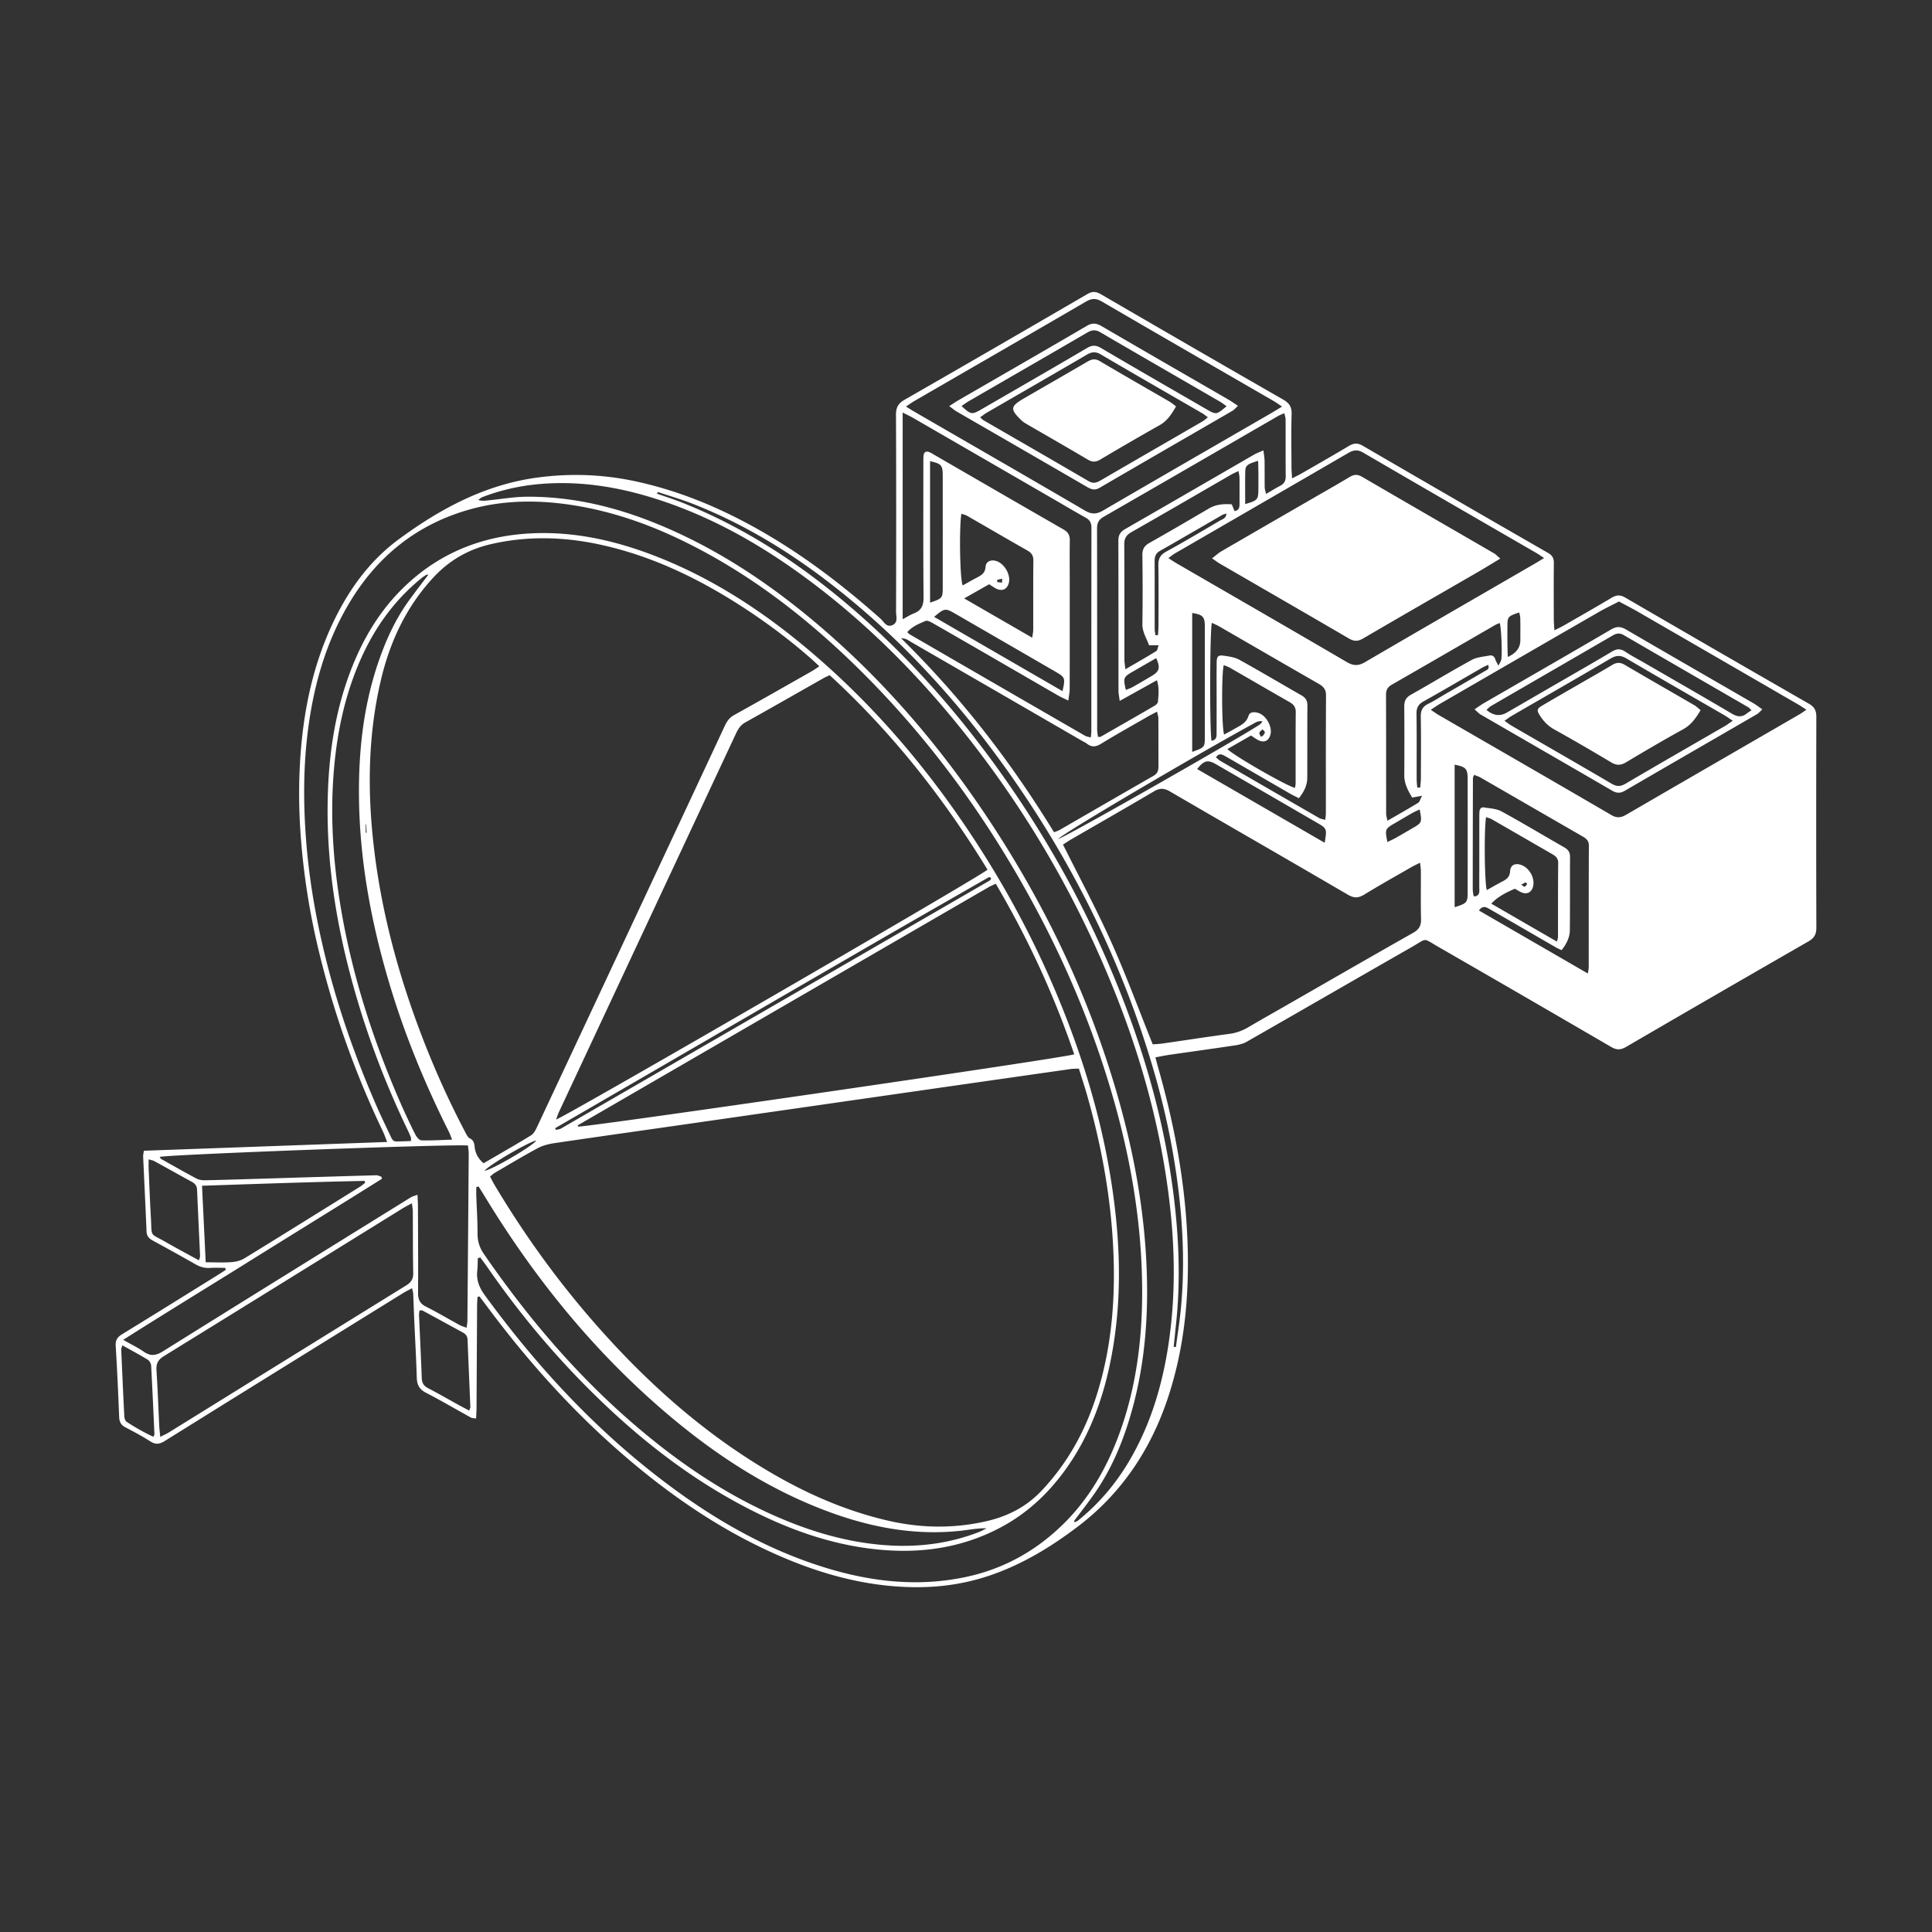 <svg xmlns="http://www.w3.org/2000/svg" width="550" height="550" fill="none" viewBox="0 0 550 550">
    <rect x="0" y="0" width="550" height="550" fill="#333333" stroke="none"/>
    <path fill="#fff" d="M368.91 135.629c.653-.331 1.194-.605 1.72-.909l2.434-1.398c3.632-2.085 7.264-4.17 10.857-6.323 1.406-.845 2.516-.986 4.039-.098a10989 10989 0 0 0 52.771 30.524c1.247.716 1.633 1.566 1.618 2.927-.052 4.667-.037 9.336-.022 14.006l.006 1.91c0 .591.039 1.184.086 1.889v.008l.001.001v.004c.025.383.053.798.077 1.264.38-.191.719-.356 1.029-.508l.003-.001a27 27 0 0 0 1.562-.802l1.655-.951 1.184-.68c3.649-2.094 7.298-4.188 10.909-6.345 1.351-.806 2.434-.841 3.824-.035a10886 10886 0 0 0 52.33 30.246c1.598.916 2.082 1.996 2.079 3.749-.047 20.001-.055 40.006.007 60.007.008 1.906-.66 2.967-2.281 3.902a10592 10592 0 0 0-51.869 30.007c-1.539.897-2.699.936-4.27.02a10396 10396 0 0 0-49.15-28.466 80 80 0 0 1-1.599-.949c-1.137-.688-1.688-1.022-2.233-1.013-.513.009-1.021.322-2.006.928-.467.287-1.04.64-1.772 1.058a10900 10900 0 0 0-23.5 13.487c-7.83 4.502-15.66 9.005-23.501 13.488-.945.54-2.094.837-3.18 1.001-3.927.592-7.859 1.149-11.792 1.707q-3.509.495-7.015 1.001c-.836.122-1.666.282-2.563.454-.458.088-.932.179-1.433.27.115.427.219.82.317 1.19.171.644.324 1.221.488 1.792 5.047 17.724 8.278 35.741 8.446 54.22.125 13.559-1.411 26.911-5.72 39.833-4.883 14.656-13.189 27.069-25.459 36.422-8.075 6.151-16.803 11.423-26.64 14.506-6.27 1.965-12.697 2.869-19.24 2.869-12.599.004-24.601-2.923-36.203-7.647-18.479-7.521-34.637-18.674-49.517-31.823-13.924-12.307-26.155-26.153-37.204-41.078-.369-.499-.746-.99-1.123-1.481l-.564-.738-.31.07-.245.055q-.02.375-.046.749c-.036.559-.072 1.117-.075 1.677q-.043 7.303-.082 14.605v.006q-.039 7.305-.082 14.61a40 40 0 0 1-.069 1.895q-.028.514-.052 1.087a10 10 0 0 0-.649-.088c-.344-.038-.606-.067-.82-.186a476 476 0 0 1-4.296-2.406c-2.806-1.585-5.612-3.169-8.475-4.642-1.887-.97-2.582-2.25-2.645-4.281-.119-3.835-.304-7.67-.488-11.505v-.001q-.132-2.717-.254-5.435-.073-1.673-.133-3.349v-.002c-.046-1.229-.091-2.457-.148-3.685-.013-.264-.081-.526-.173-.878-.048-.186-.103-.398-.159-.648-.339.185-.658.354-.962.515l-.002.001c-.595.315-1.134.599-1.65.92l-9.955 6.167-.392.243-.012.008-.005.003-.004.002-.002.002c-19.137 11.854-38.272 23.707-57.372 35.62-1.547.967-2.652 1.1-4.191.106-2.236-1.448-4.61-2.696-6.974-3.938l-.058-.03c-1.22-.638-1.731-1.503-1.79-2.885-.273-6.777-.57-13.555-.988-20.321-.102-1.64.492-2.485 1.824-3.303 7.137-4.372 14.242-8.789 21.348-13.206l5.897-3.665c.553-.344 1.1-.699 1.647-1.054v-.001h.001l.001-.001.002-.001.627-.406-.195-.568q-.663-.001-1.325-.015h-.001c-.993-.016-1.985-.033-2.972.035-1.543.109-2.863-.294-4.196-1.061-3.992-2.289-8.028-4.504-12.067-6.707-1.067-.583-1.754-1.252-1.809-2.591-.183-4.507-.395-9.011-.608-13.516q-.186-3.927-.365-7.854c-.012-.268.034-.539.097-.904v-.001c.036-.206.076-.441.114-.723l33.397-1.205 35.853-1.292c-.176-.441-.325-.834-.462-1.195v-.001c-.25-.658-.458-1.207-.71-1.735a261 261 0 0 1-18.42-52.024 202 202 0 0 1-4.97-31.659c-.613-7.995-.663-15.982-.066-23.973.926-12.405 3.43-24.45 8.575-35.83 4.473-9.893 10.58-18.683 19.358-25.151 11.853-8.731 24.631-15.599 39.551-17.587 9.224-1.229 18.369-.912 27.444.998 13.556 2.857 26.097 8.296 38 15.309 11.576 6.817 22.143 14.972 32.164 23.887.226.201.439.454.657.712.689.818 1.421 1.687 2.73 1.104 1.322-.586 1.204-1.744 1.092-2.84a9 9 0 0 1-.061-.882c.04-18.698.063-37.396-.023-56.094-.008-2.097.598-3.267 2.438-4.324 17.404-9.975 34.757-20.036 52.095-30.125 1.399-.814 2.45-.704 3.801.082 17.272 10.034 34.555 20.045 51.885 29.98 1.727.991 2.469 2.059 2.41 4.094-.11 3.828-.084 7.661-.059 11.493v.001q.013 1.82.02 3.639c0 .62.041 1.238.09 1.988.024.366.05.764.074 1.209l-.004.016c.401-.208.76-.39 1.091-.558zm-62.662 168.612c-.529.012-.98.022-1.424.087-12.712 1.812-25.42 3.631-38.133 5.455l-36.184 5.199-.041.006-.324.047q-18.315 2.633-36.63 5.263-5.59.802-11.177 1.596c-8.214 1.17-16.427 2.34-24.632 3.554-1.602.239-3.262.681-4.676 1.44-3.198 1.72-6.332 3.562-9.466 5.404l-.002.001-.001.001h-.001l-.001.001-.002.001q-1.36.8-2.724 1.597c-.283.165-.535.385-.828.641-.151.133-.313.274-.496.423q.25.462.482.904v.001c.301.569.588 1.115.905 1.643 7.868 13.157 16.732 25.597 26.717 37.228 14.99 17.449 31.812 32.77 51.744 44.443 10.392 6.089 21.319 10.872 33.094 13.642 9.368 2.203 18.716 2.403 28.12.294 6.165-1.382 11.536-4.07 15.943-8.735 7.305-7.729 12.329-16.765 15.564-26.826 4.587-14.272 5.61-28.97 4.751-43.829-.821-14.202-3.43-28.113-7.306-41.791-.503-1.773-1.06-3.53-1.622-5.303q-.382-1.202-.761-2.418v.004c-.323.015-.616.021-.888.027m-73.003-114.566-.823-.769c-.492-.462-.904-.849-1.329-1.223-6.009-5.295-12.384-10.108-19.08-14.483-12.517-8.175-25.78-14.703-40.473-18.005-10.568-2.376-21.128-2.732-31.746-.294-6.548 1.503-11.978 4.665-16.568 9.658-7.763 8.445-12.334 18.412-14.885 29.436-3.711 16.045-3.762 32.246-1.75 48.498 1.758 14.202 5.079 28.055 9.611 41.611 4.391 13.133 9.755 25.859 16.201 38.12l.059.115.07.136c.321.626.682 1.33 1.218 1.592 1.153.562 1.258 1.437 1.382 2.473l.009.074c.215 1.761.992 3.256 2.528 4.54q1.813-1.057 3.622-2.104l.004-.002h.001l.001-.001h.001v-.001c3.315-1.919 6.613-3.829 9.857-5.825.8-.493 1.343-1.569 1.773-2.488a81235 81235 0 0 0 36.281-77.461 23478 23478 0 0 0 17.116-36.621c.601-1.291 1.316-2.34 2.637-3.072 6.034-3.353 12.038-6.762 18.043-10.172l4.189-2.378c.388-.221.756-.476 1.22-.796.243-.168.512-.354.824-.562zM158.3 318.713c2.66-.79 121.306-69.501 122.822-71.136-12.486-20.436-27.203-39.091-44.919-55.358q-.34.157-.626.281c-.36.16-.666.295-.956.458q-3.519 1.993-7.034 3.99l-.005.002-.002.002-.002.001-.003.001-.002.002c-5.128 2.911-10.257 5.824-15.404 8.701-1.317.736-2.02 1.816-2.621 3.099q-14.791 31.63-29.588 63.255l-.02.043-.021.043-.02.043-.02.043-.02.043q-10.353 22.128-20.704 44.257c-.211.452-.381.925-.568 1.445-.09.25-.183.511-.287.785m-21.75 39.314-.172.05q-.175.053-.35.102a61 61 0 0 0-.034 1.133c-.02.818-.039 1.637-.13 2.448-.293 2.661.59 4.825 2.168 6.985 14.423 19.774 30.843 37.615 50.33 52.509 14.251 10.895 29.581 19.829 46.817 25.097 13.048 3.987 26.315 5.455 39.84 2.567 11.021-2.352 20.417-7.698 28.296-15.669 7.661-7.753 12.689-17.156 16.143-27.405 4.121-12.233 5.672-24.905 5.692-37.756.027-19.007-3.083-37.576-8.333-55.8-5.341-18.53-12.646-36.269-21.717-53.277-14.053-26.352-31.445-50.192-53.01-70.905-14.251-13.689-29.874-25.464-47.689-34.14-9.88-4.814-20.189-8.39-31.089-10.12-9.806-1.554-19.588-1.55-29.187 1.072-15.314 4.18-26.858 13.458-34.894 27.088-6.368 10.793-9.774 22.612-11.442 34.966-1.462 10.816-1.485 21.664-.626 32.535.805 10.171 2.473 20.193 4.79 30.11 3.649 15.625 8.895 30.723 15.318 45.414.879 2.009 1.821 3.992 2.763 5.975l.002.004q.546 1.148 1.087 2.297l.086.188.001.001c.334.733.676 1.481 1.683 1.463.9-.016 1.8-.048 2.703-.081q.692-.026 1.387-.048c0-.185.009-.34.017-.472.014-.234.024-.399-.029-.542a21 21 0 0 0-.82-1.913c-5.856-12.167-10.736-24.709-14.549-37.67-5.805-19.731-9.133-39.787-8.184-60.449.582-12.625 2.825-24.858 7.899-36.488 3.231-7.404 7.548-14.116 13.31-19.786 10.9-10.731 24.225-15.599 39.348-15.751 11.63-.118 22.721 2.626 33.461 6.883 15.33 6.078 29.011 14.937 41.629 25.433 19.049 15.845 34.969 34.484 48.498 55.221 9.528 14.601 17.646 29.941 24.24 46.091 6.997 17.133 12.201 34.766 14.869 53.116 2.45 16.823 2.774 33.604-.808 50.329-2.38 11.106-6.474 21.477-13.33 30.595-4.692 6.242-10.36 11.442-17.279 15.191-11.326 6.14-23.46 7.784-36.086 6.418-12.052-1.303-23.354-5.185-34.164-10.554-18.81-9.341-34.945-22.283-49.552-37.239-9.798-10.03-18.643-20.854-26.628-32.383-.45-.652-.922-1.291-1.393-1.929q-.355-.478-.705-.959v.004zm191.612-60.72q.4-.032.829-.059c.679-.046 1.402-.094 2.12-.199 2.17-.313 4.338-.634 6.506-.955 4.099-.607 8.199-1.214 12.305-1.765a14 14 0 0 0 5.356-1.851 572 572 0 0 1 7.082-4.081l.002-.002.006-.003q1.538-.876 3.075-1.756 4.18-2.399 8.361-4.801l.009-.005c9.485-5.449 18.971-10.898 28.489-16.283 1.669-.943 2.29-2.027 2.239-3.91-.077-2.957-.065-5.915-.053-8.874v-.002c.007-1.564.013-3.127.006-4.691 0-.488-.057-.975-.124-1.544v-.001h-.001v-.002c-.033-.283-.069-.587-.101-.923-.351.177-.666.329-.956.469l-.001.001h-.001l-.001.001c-.514.248-.951.46-1.37.7q-1.632.937-3.266 1.87l-.008.004c-3.434 1.961-6.868 3.922-10.235 5.991-1.688 1.037-2.934 1.108-4.712.067a7569 7569 0 0 0-27.994-16.25c-7.575-4.383-15.151-8.766-22.714-13.171-1.629-.951-2.864-.97-4.501 0-5.412 3.204-10.86 6.344-16.309 9.483l-.001.001h-.001v.001h-.001l-.007.004a4228 4228 0 0 0-7.121 4.11c-.587.34-1.159.712-1.692 1.058l-.002.002-.305.197q-.236.153-.458.293c1.423 2.851 2.863 5.669 4.295 8.472v.001c3.284 6.429 6.529 12.78 9.445 19.276 2.936 6.534 5.548 13.212 8.214 20.028 1.176 3.007 2.363 6.04 3.592 9.099zm-45.546-45.333c-.457.21-.807.372-1.142.565a556686 556686 0 0 0-116.907 67.763c-.051.031-.074.149-.066.223.005.049.039.096.072.142q.022.031.041.062c5.235-.208 139.077-19.657 141.195-20.588-5.739-16.871-13.15-32.962-22.339-48.565h-.003c-.324.155-.603.284-.85.398m23.11 181.067.23.298a4 4 0 0 1 .282-.12c.206-.083.412-.165.578-.299 5.899-4.72 10.724-10.394 14.564-16.874 6.067-10.242 9.446-21.441 11.231-33.138 2.059-13.498 1.919-27.042.336-40.57-2.363-20.244-7.637-39.767-15.091-58.688-10.263-26.043-23.971-50.142-41.145-72.252-13.341-17.176-28.366-32.653-45.771-45.723-13.915-10.449-28.862-18.996-45.598-24.091-10.986-3.346-22.194-4.911-33.68-3.585a59.2 59.2 0 0 0-14.376 3.534c-.284.109-.534.314-.783.518v.001c-.118.096-.236.193-.358.279.95.316 1.77.229 2.584.143l.28-.029c1.118-.113 2.236-.252 3.354-.39 2.59-.32 5.18-.64 7.772-.651 12.302-.047 24.104 2.653 35.508 7.165 16.638 6.583 31.472 16.178 45.184 27.55 19.326 16.037 35.641 34.833 49.611 55.652 15.881 23.668 28.319 49.034 36.598 76.38 5.649 18.651 9.208 37.635 9.501 57.182.211 13.841-1.336 27.432-5.646 40.624-2.195 6.715-5.109 13.125-9.137 18.96-1.318 1.911-2.726 3.762-4.132 5.613h-.001l-.002.003v.001h-.001c-.635.836-1.27 1.671-1.896 2.511zM37.196 382.6h.002v.001c1.381.749 2.602 1.411 3.734 2.2 1.918 1.338 3.461 1.134 5.422-.09 21.451-13.394 42.951-26.719 64.446-40.041l.007-.004.005-.003.005-.004.015-.009 6.1-3.78c.299-.186.641-.302 1.088-.454.242-.082.514-.174.826-.294.02.443.041.844.061 1.218.038.693.07 1.292.072 1.889q.01 2.752.022 5.503v.005c.026 6.421.053 12.842.013 19.264-.011 1.843.45 3.068 2.204 3.948 2.14 1.072 4.227 2.247 6.315 3.421v.001h.002v.001h.002v.001c1.09.613 2.179 1.226 3.276 1.824.379.207.79.352 1.255.516.238.084.491.173.76.278.034-.283.072-.537.107-.773.065-.446.121-.825.124-1.207q.206-23.732.375-47.465c.003-.566-.063-1.133-.127-1.677q-.047-.385-.08-.753c-3.301-.512-85.927 2.575-87.767 3.244q.075.106.14.22c.09.151.176.296.305.367l1.537.867.005.003.007.004.008.004.011.007.017.01h.001c2.798 1.579 5.596 3.158 8.435 4.662.722.384 1.66.513 2.496.493 4.568-.093 9.133-.234 13.7-.375l2.435-.075 7.992-.243.019-.001.02-.001h.018l.02-.001h.019l.02-.001a9917 9917 0 0 1 24.418-.727c.34-.011.686.12 1.03.25h.001c.162.061.324.122.485.169l.074.374.043.221c-6.936 4.353-13.897 8.668-20.858 12.983-5.24 3.249-10.48 6.497-15.708 9.761a4088 4088 0 0 1-13.738 8.528c-7.688 4.757-15.446 9.559-23.336 14.561l-.004.007c.75.427 1.456.81 2.124 1.172m9.48 25.92.002-.001c.56-.274.998-.489 1.41-.746q9.57-5.93 19.137-11.861a36057 36057 0 0 1 48.398-29.969c1.422-.876 2.048-1.855 2.012-3.557-.075-3.882-.085-7.765-.094-11.648-.005-1.942-.01-3.884-.023-5.825-.002-.433-.06-.865-.133-1.406v-.003a47 47 0 0 1-.121-.959c-.367.202-.707.382-1.026.552-.603.32-1.134.601-1.642.916l-15.508 9.61-.015.009-.012.008-.015.009-.008.005-.006.004-.005.003a27663 27663 0 0 1-52.423 32.436c-1.644 1.014-2.18 2.156-2.058 4.019.233 3.585.394 7.176.555 10.766.077 1.708.153 3.415.238 5.122.028.56.086 1.118.157 1.808.039.366.08.769.124 1.229l.004.004c.396-.204.74-.373 1.048-.523l.005-.002m467.757-204.316.005-.002c.284-.126.619-.274 1.029-.465v3.016l-.003 12.324v.024c-.004 14.655-.009 29.309.046 43.965.008 1.988-.582 3.099-2.348 4.109-12.115 6.93-24.198 13.924-36.28 20.917h-.001v.001h-.001l-.014.009-12.408 7.178c-.465.269-.948.508-1.524.793-.32.158-.668.33-1.059.53a78 78 0 0 0-.08-1.087c-.052-.661-.096-1.211-.096-1.762a39514 39514 0 0 1-.004-18.858v-.042c-.001-12.558-.002-25.117-.031-37.675-.004-1.718.403-2.861 2.02-3.788 12.094-6.939 24.163-13.922 36.232-20.905l.032-.019q6.669-3.859 13.339-7.714c.321-.184.66-.334 1.143-.548zm-256.525-88.468c.373.229.703.434 1.006.623h.001l.001.001c.563.349 1.032.641 1.512.918q6.454 3.734 12.91 7.463l.001.001.002.001.002.001.001.001.002.001.001.001.002.001c11.854 6.849 23.709 13.698 35.526 20.612 1.918 1.124 3.316 1.049 5.184-.039 12.003-7.008 24.038-13.96 36.073-20.911q5.627-3.25 11.252-6.502c.732-.423 1.454-.86 2.263-1.35l.003-.002.002-.001.008-.005c.414-.25.85-.515 1.322-.798a67 67 0 0 1-.918-.623c-.54-.371-.998-.686-1.477-.962q-6.76-3.91-13.522-7.817l-.003-.002-.001-.001c-11.803-6.82-23.605-13.64-35.381-20.504-1.637-.955-2.868-.948-4.497 0a11945 11945 0 0 1-34.593 20.054l-.01.005-.004.003q-7.15 4.133-14.296 8.27c-.476.277-.933.589-1.469.954-.274.186-.568.387-.895.604zm256.34 86.305c-.319-.204-.608-.393-.879-.57l-.001-.001h-.001c-.535-.35-.998-.653-1.475-.928a45094 45094 0 0 0-45.528-26.344c-1.217-.703-2.461-1.36-3.705-2.018q-.89-.468-1.776-.945c-.612.318-1.228.628-1.844.939h-.002v.001h-.002c-1.309.66-2.618 1.319-3.887 2.05a26219 26219 0 0 0-41.101 23.754l-.003.002-3.987 2.307c-.571.331-1.123.699-1.754 1.119-.309.206-.638.425-.996.658.345.228.643.431.913.615.526.357.943.64 1.376.891q6.381 3.69 12.764 7.378c12.128 7.008 24.257 14.016 36.355 21.076 1.621.947 2.785.751 4.266-.109 11.404-6.63 22.823-13.237 34.242-19.844l.024-.014 15.075-8.725c.386-.224.753-.48 1.202-.793.218-.152.456-.317.724-.499m-74.68-43.176c-.361-.239-.655-.44-.908-.612a19 19 0 0 0-1.065-.695q-6.48-3.75-12.96-7.497l-.013-.007-.013-.008-.012-.007-.046-.026c-12.178-7.042-24.357-14.084-36.508-21.175-1.625-.951-2.813-.7-4.285.153-10.954 6.368-21.917 12.714-32.881 19.061l-.004.003-.049.028-.012.007-.012.007-.012.007-.012.006q-8.174 4.732-16.348 9.468c-.369.214-.712.475-1.122.786-.211.16-.439.333-.698.521.319.202.608.39.88.565l.007.005.002.001c.549.355 1.022.662 1.509.943q6.67 3.863 13.343 7.722l.045.026c11.687 6.76 23.374 13.519 35.024 20.338 1.898 1.112 3.309 1.108 5.188.012 11.845-6.926 23.723-13.799 35.601-20.672l.019-.011q6.283-3.636 12.565-7.274a87 87 0 0 0 1.684-1.008l.002-.001h.001c.329-.201.69-.42 1.098-.666zm-54.509 93.379c-.027.386-.057.822-.086 1.334l-30.153-17.445-.819-.474-.321-.186-.627-.363-20.477-11.847a21.4 21.4 0 0 1 5.208-3.177c.566-.247 1.52.043 2.156.363 1.275.642 2.508 1.367 3.741 2.091q.621.366 1.244.727l5.679 3.288q12.6 7.297 25.2 14.584c.533.311 1.086.591 1.741.924h.001c.319.162.662.336 1.039.532.067-.361.137-.673.201-.953l.001-.002v-.001c.116-.51.208-.917.208-1.325q.006-8.117.004-16.233c-.001-9.017-.002-18.035.02-27.053.004-1.487-.52-2.379-1.809-3.119a9782 9782 0 0 1-23.487-13.549v-.001q-6.862-3.967-13.728-7.93c-.363-.212-.765-.358-1.285-.545-.286-.104-.607-.22-.977-.367-.022.451-.047.862-.07 1.246v.007c-.046.767-.086 1.428-.086 2.089a12570 12570 0 0 0-.003 15.042c.002 7.243.003 14.485-.013 21.728-.001.542.008 1.002.015 1.399.021 1.127.032 1.735-.213 2.209-.288.556-.929.929-2.319 1.738q-.39.226-.862.504c-.49.291-1.001.543-1.52.8q-.376.184-.754.378c-.66-1.945-.875-53.796-.234-57.96.269.127.531.243.786.357h.001c.515.23 1.003.447 1.463.711 10.854 6.265 21.702 12.537 32.549 18.808l7.811 4.516c.876.506 1.747 1.026 2.617 1.545 1.965 1.173 3.93 2.346 5.966 3.374 1.844.927 2.332 2.156 2.324 4.128a11192 11192 0 0 0-.045 40.972q.001 7.679-.002 15.357c0 .539-.037 1.078-.085 1.779m21.025-44.896v-3.62c.427.208.789.38 1.108.531.618.292 1.07.506 1.502.756q6.48 3.749 12.957 7.501l.018.011.018.01.006.003c11.975 6.936 23.95 13.872 35.959 20.749 1.793 1.029 2.293 2.215 2.286 4.164-.045 13.439-.044 26.878-.042 40.317q.001 7.888-.001 15.777c0 .587-.041 1.173-.092 1.905v.006c-.028.402-.059.849-.088 1.364l-6.334-3.664c-15.401-8.908-30.532-17.661-46.035-26.625.642-.37 1.232-.728 1.79-1.067 1.307-.792 2.438-1.478 3.648-1.966.688-.274 1.84.164 2.602.595 3.57 2.007 7.113 4.064 10.656 6.12l.013.008.014.007q1.882 1.094 3.768 2.185c6.914 3.999 13.833 7.998 20.756 11.986.526.303 1.073.569 1.725.886.34.165.71.345 1.119.55.061-.348.125-.651.183-.925.109-.515.196-.924.196-1.333.007-3.719-.002-7.438-.011-11.158q-.009-3.548-.013-7.097-.002-2.63-.008-5.257c-.012-6.423-.024-12.846.044-19.268.023-1.898-.649-2.974-2.286-3.906-7.526-4.283-15.018-8.625-22.51-12.967a8109 8109 0 0 0-7.056-4.087q-1.28-.74-2.557-1.484l-.005-.003-.005-.003-.003-.002c-1.544-.897-3.087-1.794-4.637-2.68-.377-.215-.774-.397-1.291-.634l-.001-.001c-.27-.124-.573-.262-.923-.429-.038.451-.08.863-.119 1.247v.001l-.001.001c-.076.745-.142 1.389-.142 2.034-.013 10.266-.013 20.534-.012 30.803v6.245q.004 5.103-4.586 7.419a5 5 0 0 1-.655.257 8 8 0 0 0-.33.115c-.751-.595-.691-1.357-.635-2.085.016-.2.031-.397.03-.588-.03-3.453-.026-6.906-.022-10.36v-.009l.002-3.46zm-149.121-31.072c.464-.243.87-.469 1.242-.675.723-.401 1.313-.728 1.938-.969 2.168-.837 2.797-2.297 2.774-4.633-.092-9.619-.079-19.238-.065-28.858v-.005q.007-4.606.01-9.214v-.161l-.001-.22c-.004-.656-.007-1.313.075-1.959.109-.853.668-1.194 1.496-.916.346.117.669.307.986.493l.001.001h.001l.165.097 10.265 5.94.001.001h.001l.001.001.001.001h.001l.001.001c8.972 5.193 17.944 10.387 26.936 15.548 1.312.751 1.781 1.671 1.762 3.139-.047 3.072-.037 6.146-.028 9.22v.002q.007 1.908.008 3.817l.001 6.75c.003 7.486.005 14.973-.016 22.459 0 .639-.096 1.278-.209 2.035-.058.389-.121.808-.178 1.276-.425-.21-.803-.391-1.148-.557l-.004-.002c-.682-.326-1.235-.591-1.766-.897-2.741-1.575-5.476-3.161-8.212-4.747l-.002-.002-.008-.004-.018-.01q-2.416-1.403-4.836-2.802l-3.215-1.859c-6.367-3.682-12.736-7.366-19.119-11.023-.715-.411-1.762-1.006-2.337-.763l-.215.09c-1.774.75-3.614 1.527-4.977 3.095.115.102.21.194.295.276l.001.002.001.001c.158.152.279.27.418.351 16.6 9.615 33.203 19.226 49.818 28.818.319.183.691.276 1.098.376.201.05.41.102.625.168q.027-.293.055-.545l.015-.137c.045-.403.082-.741.082-1.079l.004-17.04v-.053c.001-13.602.003-27.202.028-40.805 0-1.385-.418-2.254-1.645-2.931-2.19-1.211-4.351-2.474-6.513-3.738l-.003-.002a749 749 0 0 0-2.735-1.594 86866 86866 0 0 0-39.676-22.952c-.62-.357-1.261-.678-1.995-1.046-.367-.184-.758-.379-1.181-.597v58.833zM135.919 337.851l-.332.088q-.001.4-.005.797v.001c-.005.574-.01 1.147.008 1.723.04 1.125.092 2.252.143 3.378.112 2.437.224 4.874.213 7.309-.008 2.188.559 4.015 1.801 5.823 12.275 17.837 26.163 34.234 42.598 48.396 13.318 11.474 27.734 21.199 44.103 27.793 9.321 3.753 18.951 6.257 29.026 6.809 8.603.469 16.971-.669 25.042-3.761.563-.216 1.105-.494 1.646-.771l.002-.001q.363-.187.727-.367c-1.874-.027-3.645.213-5.395.451-.735.099-1.466.199-2.199.277-13.803 1.468-26.968-1.311-39.731-6.32-15.518-6.089-29.335-15.054-42.087-25.679-21.572-17.982-39.063-39.462-53.611-63.423-.374-.615-.758-1.226-1.142-1.837l-.244-.388-.239-.382.004-.004-.011.003zm-13.99-174.215q-.091-.012-.179-.032c-.12-.026-.231-.05-.302-.007-.445.262-.894.536-1.297.857-7.809 6.284-13.474 14.193-17.513 23.315-4.41 9.964-6.65 20.479-7.571 31.283-1.231 14.39-.059 28.662 2.566 42.824 3.36 18.123 9.103 35.51 16.486 52.364a180 180 0 0 0 4.114 8.723c.348.693 1.106 1.652 1.703 1.671 2.077.066 4.161-.02 6.353-.111h.001q1.182-.05 2.413-.092c-.138-.342-.253-.643-.357-.914-.2-.521-.359-.935-.557-1.329-6.829-13.622-12.615-27.667-16.971-42.287-5.235-17.579-8.544-35.455-8.633-53.875-.059-12.613 1.324-24.995 5.344-36.985 2.106-6.277 4.782-12.319 8.653-17.743 1.304-1.824 2.662-3.609 4.024-5.399v-.001l.001-.002h.001v-.001h.001v-.001l.001-.001.001-.001v-.001h.001q.856-1.125 1.709-2.255zm178.124 73.289c.26-.102.481-.181.674-.25.342-.122.597-.213.826-.345q4.16-2.4 8.318-4.803l.013-.008.014-.008.013-.008.013-.007.009-.005a5540 5540 0 0 1 18.451-10.631c1.176-.673 1.419-1.588 1.411-2.802-.016-2.258-.016-4.517-.016-6.776s0-4.517-.016-6.775c0-.372-.091-.745-.199-1.188a18 18 0 0 1-.168-.734l-.177.093q-.171.091-.336.176l-.395.206h-.001l-.002.001-.003.002c-.567.294-1.072.556-1.563.837a902 902 0 0 1-3.447 1.974c-3.371 1.926-6.741 3.851-10.05 5.876-1.485.908-2.661 1.01-4.001-.039-.282-.22-.603-.389-.925-.559h-.002q-.212-.111-.42-.228l-6.753-3.907-3.761-2.176a53238 53238 0 0 0-38.152-22.061q-.2-.119-.404-.252l-.001-.001c-.602-.388-1.275-.822-2.458-.8 17.017 16.71 31.198 35.067 43.508 55.198m139.451-75.873c.317-.152.674-.323 1.092-.529v5.198q-.001 1.864-.007 3.727a579 579 0 0 0 .026 9.321c.02 1.377-.406 2.308-1.672 2.923-.895.434-1.762.928-2.716 1.472v.001h-.002c-.44.251-.899.513-1.388.785-.044-.328-.092-.618-.136-.885v-.001c-.083-.507-.152-.928-.157-1.349-.012-1.16-.011-2.32-.009-3.48.001-1.363.003-2.726-.018-4.088-.008-.526-.092-1.05-.193-1.679v-.002l-.001-.003c-.053-.334-.111-.697-.166-1.106-.388.182-.728.333-1.034.469l-.001.001c-.542.241-.979.435-1.391.672q-5.744 3.316-11.487 6.635a7931 7931 0 0 1-25.302 14.583c-1.453.834-2.058 1.808-2.051 3.519.039 9.373.039 18.747.038 28.12q-.001 7.336.005 14.672c.003.476.092.951.197 1.506v.001c.054.285.111.59.163.927 2.04-.728 3.809-1.794 5.58-2.86 1.768-1.065 3.539-2.132 5.585-2.865q.001.894.011 1.728c.013 1.385.025 2.666-.05 3.938-.031.513-.434 1.202-.871 1.46a1516 1516 0 0 1-12.636 7.376l-3.335 1.934c-.797-.748-.747-1.552-.701-2.305v-.001c.011-.172.021-.342.021-.508-.018-7.654-.017-15.309-.016-22.963l.001-5.741q0-3.711.006-7.422c.008-6.746.017-13.492-.037-20.238-.012-1.866.574-2.986 2.238-3.94 11.943-6.849 23.858-13.744 35.774-20.64q6.595-3.816 13.192-7.63c.425-.243.867-.455 1.448-.733m-120.746 38.489c-.062-.494-.124-.906-.178-1.265-.096-.633-.167-1.103-.169-1.573q-.007-7.637-.007-15.275c-.001-9.166-.002-18.333-.032-27.497-.004-1.597.566-2.532 1.922-3.311a9744 9744 0 0 0 24.235-13.986l.002-.001h.001l.001-.001.001-.001h.001l.002-.001.007-.004q6.255-3.618 12.511-7.232c.467-.268.967-.479 1.576-.735h.001c.313-.132.656-.277 1.037-.447.05.427.103.804.151 1.148v.003c.094.67.169 1.216.177 1.761.02 1.292.02 2.584.019 3.877 0 1.229-.001 2.457.016 3.687.005.358.095.715.206 1.157v.003l.001.004.001.001c.057.229.12.479.179.764.479-.277.929-.545 1.361-.801.944-.561 1.803-1.072 2.69-1.531 1.145-.591 1.559-1.444 1.547-2.72-.027-3.143-.026-6.287-.026-9.432.001-2.246.001-4.492-.009-6.738 0-.363-.095-.726-.203-1.135v-.001c-.052-.199-.108-.41-.156-.636-.251.113-.48.211-.693.303-.438.188-.806.345-1.151.546q-7.702 4.451-15.4 8.907l-.002.001-.002.001-.002.001-.002.001-.002.001-.002.001-.019.011a15510 15510 0 0 1-34.18 19.737c-1.395.802-1.867 1.773-1.863 3.338.028 12.679.029 25.357.03 38.035v.042q0 9.519.005 19.038c0 .508.067 1.014.133 1.511v.004q.046.334.082.661c.163 0 .294.009.4.017.173.012.28.019.358-.025l.646-.37c4.907-2.808 9.815-5.617 14.699-8.458.414-.243.937-.716.977-1.123l.031-.348c.169-1.837.342-3.71-.305-5.816l-5.917 3.292-4.686 2.606zM60.996 359.372c1.778.026 3.401.049 5.013-.074 1.238-.094 2.582-.461 3.633-1.107 9.513-5.837 18.988-11.734 28.463-17.63l2.092-1.302 2.202-1.37c.378-.235.728-.517 1.078-.799q.235-.19.473-.375l-.14-.537c-13.087.267-26.167.705-39.42 1.149l-6.878.229.451 9.359.002.045.598 12.385v.004c.848 0 1.654.012 2.43.023zm391.177-83.12c.063-.368.1-.578.1-.788q.004-5.142.005-10.284c.001-8.139.003-16.279.042-24.419.007-1.386-.688-2.008-1.723-2.607q-7.279-4.194-14.553-8.397-7.278-4.206-14.56-8.403c-.374-.216-.786-.37-1.211-.529v-.001h-.003v-.001h-.002a19 19 0 0 1-.616-.24c-.061.16-.122.292-.175.407-.095.207-.165.358-.165.509q-.045 15.785-.055 31.569c0 .439.063.88.126 1.321l.033.229.033.25c.007.063.076.123.136.174l.02.018a1 1 0 0 0 .079.061q.07.043.144.092c1.38-.283 1.34-1.28 1.302-2.238a10 10 0 0 1-.013-.463c.013-4.291.012-8.581.011-12.871q-.001-3.218.001-6.437c0-.697 0-1.393.035-2.086.047-.81.484-1.397 1.313-1.26.403.068.816.124 1.231.18 1.322.177 2.661.357 3.761.959 3.904 2.134 7.748 4.373 11.592 6.612a885 885 0 0 0 6.262 3.625c1.094.626 1.641 1.393 1.633 2.693a1449 1449 0 0 0-.015 8.844c.001 4.01.003 8.02-.04 12.029-.023 2.121-.977 3.957-2.348 5.686q-.285-.132-.538-.243c-.351-.157-.663-.296-.958-.465q-4.44-2.566-8.874-5.136l-2.307-1.337-2.121-1.228a1174 1174 0 0 0-5.872-3.378c-.914-.524-1.832-.943-2.86.501 7.505 4.34 14.936 8.639 22.487 13.008l8.517 4.927.003-.008c.056-.372.105-.652.143-.874m-264.89-136.19-.072.126q-.098.175-.201.347c.742.261 1.487.514 2.232.768 1.626.553 3.253 1.106 4.847 1.737 16.705 6.625 31.675 16.166 45.462 27.593 16.88 13.99 31.464 30.136 44.286 47.907 12.607 17.473 23.229 36.081 31.734 55.886 10.255 23.879 17.341 48.6 19.435 74.616.743 9.204.782 18.408-.183 27.6a1139 1139 0 0 0-.429 4.143h-.001v.001l-.001.017q-.133 1.302-.269 2.605l.633.071c.153-1.173.319-2.346.484-3.517v-.003l.001-.002v-.005l.001-.003c.352-2.498.704-4.996.94-7.502 1.032-10.949.684-21.899-.601-32.797-1.387-11.76-3.782-23.343-7.087-34.712-8.767-30.16-22.393-57.987-40.383-83.682-14.795-21.132-31.973-40.026-52.506-55.742-11.786-9.02-24.413-16.589-38.242-22.036-2.242-.883-4.54-1.62-6.837-2.357-1.082-.347-2.163-.693-3.239-1.055zm157.619 70.823c1.437-.258 1.435-1.188 1.434-2.071l-.001-.087.001-.072c.013-2.391.012-4.784.012-7.175l-.001-1.435q0-1.62-.005-3.242v-.04c-.006-2.733-.013-5.465.021-8.195.019-1.707.41-2.125 1.996-1.906 1.524.211 3.165.442 4.473 1.166 3.66 2.023 7.28 4.122 10.899 6.22l.004.002c2.24 1.299 4.479 2.598 6.728 3.878 1.188.677 1.739 1.503 1.727 2.908-.028 3.836-.028 7.671-.027 11.505.001 3.035.002 6.071-.012 9.106-.008 2.164-.957 3.972-2.379 5.78a67 67 0 0 0-.851-.423c-.538-.265-1.044-.514-1.532-.794-4.087-2.355-8.168-4.72-12.251-7.086l-.035-.02-1.696-.983-.745-.43-.439-.255-.05-.029-.017-.009a490 490 0 0 0-3.488-2.008c-.871-.497-1.731-.795-2.512.423a7 7 0 0 1 .345.295l.057.05.003.002v.001l.001.001c.268.237.524.463.813.629a10145 10145 0 0 0 28.194 16.299c.312.18.678.262 1.079.353.202.045.412.093.628.156.026-.256.053-.484.078-.694.05-.406.09-.745.09-1.083q.003-4.807.001-9.613a3853 3853 0 0 1 .042-24.042c.008-1.643-.676-2.492-2.008-3.259a5438 5438 0 0 1-19.287-11.123q-4.572-2.645-9.145-5.286c-.438-.252-.902-.461-1.377-.675q-.337-.15-.678-.311c-.59 2.207-.653 30.915-.09 33.572m-42.137-20.787c-1.913-.356-29.126-15.991-31.356-18.124.305-.03.578-.074.826-.114.493-.08.888-.144 1.245-.053.49.123.942.405 1.391.685q.224.141.449.273 8.39 4.844 16.775 9.695l.096.055.045.026q.904.515 1.813 1.025c.816.458 1.641.36 1.977-.501.133-.339.276-.681.42-1.026v-.001c.565-1.353 1.144-2.736 1.181-4.115.113-4.1.102-8.206.091-12.311-.007-2.591-.013-5.182.011-7.772.015-1.495-.512-2.395-1.801-3.127a758 758 0 0 1-6.882-3.972l-.002-.001-.002-.001-.002-.001-.001-.001-.002-.001-.002-.001-.002-.001c-3.485-2.028-6.97-4.055-10.502-6-1.366-.752-3.082-.978-4.676-1.188l-.043-.005c-1.687-.223-2.02.133-2.063 1.823-.043 1.701-.033 3.406-.024 5.111v.001q.008 1.096.009 2.191v1.853l.001 1.213v.001c.002 3.413.004 6.826-.017 10.238q0 .197.009.402c.029.868.061 1.796-1.212 2.059-.637-1.796-.852-30.297-.242-34.237.215.087.428.165.638.242.427.155.839.305 1.214.521q5.646 3.258 11.288 6.524l.005.003c5.857 3.388 11.714 6.777 17.581 10.147 1.215.697 1.949 1.409 1.937 3.006-.053 8.179-.05 16.357-.047 24.536q.003 4.82.001 9.639c0 .286-.037.57-.075.857q-.028.212-.05.427m46.637 23.151c2.126 2.066 17.248 10.695 19.256 11.039q.03-.196.069-.391c.054-.287.107-.572.107-.857q.005-3.294.002-6.589c-.003-4.574-.005-9.149.037-13.725.012-1.432-.609-2.195-1.774-2.861a1770 1770 0 0 1-10.337-5.948 2660 2660 0 0 0-6.563-3.788c-.387-.224-.81-.388-1.241-.556a19 19 0 0 1-.587-.235c-.645 2.572-.598 17.473.102 19.771q.458-.248.906-.488c.69-.368 1.363-.728 2.02-1.113q.357-.207.718-.405c1.397-.772 2.772-1.533 3.325-3.356.352-1.15 1.641-1.111 2.707-.81 2.294.65 4.145 3.976 3.505 6.258-.481 1.714-1.794 2.328-3.403 1.53-.461-.228-.891-.519-1.369-.842-.235-.159-.481-.326-.749-.497l-2.866 1.644-.074.042-3.783 2.169zm94 54.136c.079-.27.124-.422.124-.574q.005-3.227.006-6.454c.002-4.888.003-9.776.052-14.663.016-1.401-.738-1.995-1.766-2.586a4045 4045 0 0 1-8.569-4.94c-2.856-1.65-5.713-3.3-8.573-4.942-.331-.189-.702-.31-1.081-.433h-.001a13 13 0 0 1-.531-.181c-.594 3.002-.473 18.674.203 20.772q.663-.37 1.315-.74l.007-.004c1.07-.604 2.126-1.201 3.202-1.757 1.207-.626 2.027-1.299 2.109-2.899.086-1.707 1.375-2.317 2.989-1.812 2.445.767 4.153 3.768 3.539 6.214-.398 1.589-1.644 2.293-3.168 1.702-.497-.193-.96-.473-1.406-.742a18 18 0 0 0-.579-.342c-3.031 1.245-5.274 2.634-6.731 4.246l2.336 1.352.461.267.25.144.298.173 15.333 8.869-.004-.004a19 19 0 0 1 .185-.666M274.484 170.36l4.82 2.782.176.102 14.369 8.296c.05-.358.1-.661.144-.927v-.002c.081-.492.142-.861.142-1.231.005-2.304.003-4.608.002-6.912-.003-4.302-.007-8.605.037-12.909.015-1.424-.551-2.191-1.739-2.865a1352 1352 0 0 1-10.437-5.997l-.003-.002a2124 2124 0 0 0-6.714-3.874c-.32-.183-.681-.29-1.054-.401a12 12 0 0 1-.54-.17c-.668 4.105-.422 18.678.371 20.408l1.244-.695.001-.001a104 104 0 0 1 3.068-1.676c1.207-.622 2.079-1.295 2.192-2.892.105-1.448 1.274-2.039 2.641-1.788 2.531.458 4.688 3.972 3.957 6.453-.492 1.679-1.828 2.317-3.441 1.569-.473-.221-.916-.512-1.403-.834h-.001l-.001-.001a33 33 0 0 0-.725-.468l-3.349 1.899-.019.01-3.75 2.126zm127.529 56.688c-1.199-2.023-2.258-3.948-2.242-6.335.043-6.516.047-13.032-.008-19.547-.012-1.55.426-2.564 1.844-3.362a599 599 0 0 0 7.252-4.174c3.364-1.956 6.727-3.913 10.141-5.778 1.079-.59 2.376-.798 3.661-1.003.444-.072.888-.143 1.32-.229.882-.176 1.484.262 1.734 1.17.061.221.171.428.371.805.123.23.278.523.477.921.147-.294.273-.528.38-.728.188-.351.318-.591.397-.846.371-1.217.075-9.161-.398-10.577q-.183.073-.37.14a5 5 0 0 0-.794.345q-4.732 2.734-9.463 5.472l-.005.003-.005.002-.001.001-.001.001h-.001l-.001.001h-.001a5477 5477 0 0 1-20.053 11.566c-1.211.693-1.68 1.523-1.676 2.912.026 6.858.028 13.715.029 20.574q.001 6.656.01 13.311c0 .363.086.725.192 1.176.055.232.115.487.172.777q1.149-.663 2.259-1.299h.002v-.001c2.25-1.29 4.388-2.516 6.49-3.803.288-.177.451-.561.667-1.073.118-.277.252-.593.43-.934l-1.053.194-1.756.322zM327.115 183.7a23 23 0 0 0-.714-1.722c-.606-1.359-1.214-2.719-1.189-4.367.102-6.519.086-13.039 0-19.559-.023-1.698.547-2.676 2.032-3.514 5.14-2.885 10.226-5.866 15.313-8.847l1.591-.932c2.043-1.198 4.223-1.346 6.516-1.182l.325.794.456 1.12c1.413-.24 1.416-1.192 1.418-2.124l.001-.087c.011-2.435.019-4.869-.004-7.303-.006-.37-.075-.739-.157-1.173-.04-.216-.084-.448-.125-.705-.291.14-.556.262-.802.376-.474.218-.877.404-1.26.626q-4.38 2.529-8.756 5.063l-.016.01a3163 3163 0 0 1-19.653 11.316c-1.481.841-2.047 1.792-2.036 3.498.047 7.302.046 14.603.044 21.904v.055q-.003 5.448.003 10.898c0 .473.06.947.136 1.548v.001l.001.003v.005l.002.008c.041.329.087.695.131 1.119q1.073-.624 2.101-1.218c2.348-1.359 4.534-2.625 6.681-3.951.245-.152.347-.533.466-.974.059-.22.123-.456.21-.686zM56.633 358.786c.074-.254.14-.446.193-.6.087-.253.138-.402.131-.551q-.17-3.8-.346-7.599v-.001c-.174-3.789-.348-7.577-.51-11.368-.046-1.091-.593-1.737-1.5-2.23a1319 1319 0 0 1-5.345-2.95v-.001h-.002q-2.669-1.48-5.345-2.951c-.224-.122-.479-.19-.845-.288a23 23 0 0 1-.75-.212c0 .373-.003.715-.006 1.035-.007.623-.013 1.165.01 1.708q.074 1.673.142 3.346v.002c.145 3.475.29 6.952.492 10.427.047.83.072 1.512.092 2.08.053 1.468.078 2.164.406 2.66.295.447.836.732 1.863 1.273h.002a60 60 0 0 1 2.008 1.097c2.049 1.178 4.124 2.306 6.28 3.477l.005.002v.001c.989.537 1.994 1.083 3.02 1.647zm76.938 42.776c.091-.266.165-.451.219-.588.079-.201.117-.298.113-.394q-.179-4.358-.364-8.716v-.011q-.224-5.264-.437-10.53c-.039-.994-.578-1.574-1.395-2.02q-2.362-1.284-4.721-2.574l-.009-.005-.007-.003-.004-.002c-2.226-1.216-4.452-2.432-6.682-3.638-.125-.066-.293-.051-.498-.032-.109.01-.229.02-.357.02q-.027.212-.061.417c-.046.286-.091.566-.08.844q.133 3.073.276 6.146v.011c.18 3.934.36 7.867.501 11.805.051 1.373.536 2.226 1.77 2.872 1.972 1.027 3.913 2.113 5.854 3.199l.003.001q1.402.786 2.808 1.563c.612.336 1.229.662 1.89 1.01.377.199.768.405 1.181.625m-98.745-18.588c-.072.261-.136.459-.187.618-.083.257-.133.41-.126.56.274 6.336.551 12.671.875 19.003.028.556.25 1.335.649 1.597 2.438 1.593 4.965 3.048 7.641 4.269a6 6 0 0 1 .169-.398c.071-.157.115-.254.113-.349l-.135-2.999c-.246-5.508-.492-11.016-.8-16.521-.03-.587-.468-1.374-.96-1.675-1.657-1.013-3.357-1.952-5.161-2.948l-.002-.001c-.676-.374-1.367-.755-2.076-1.152zm379.278-124.718c3.485-1.076 3.704-1.315 3.708-4.281.012-10.687.012-21.379 0-32.066 0-3.076-.461-3.588-3.708-4.215zm-131.951-8.269q-.058-.055-.1-.104c-.052-.058-.093-.103-.138-.111l-.075-.013c-.148-.028-.315-.058-.422.005q-4.259 2.445-8.521 4.888l-.004.002-.004.003-.005.002-.004.003-.005.002-.004.003-.004.002c-8.517 4.884-17.034 9.767-25.53 14.689-24.91 14.433-49.808 28.888-74.705 43.342l-14.477 8.404c-.054.032-.074.161-.066.239.002.043.032.082.087.154l.066.089.046.066q.204-.049.43-.086c.328-.057.674-.118.961-.282q61.098-35.314 122.165-70.674c.119-.068.176-.243.231-.411l.037-.111.012-.033.01-.024zm134.108 12.486-.362-.257-.269-.188c3.143-2.426 3.235-2.425 6.182-.719q7.617 4.405 15.237 8.809 6.235 3.603 12.469 7.208 3.048 1.764 2.536 5.345l-.055.03v.001l-.075.04a1 1 0 0 1-.136.054c-.073.023-.16.051-.207.024a38519 38519 0 0 1-34.293-19.66 13 13 0 0 1-1.026-.687zm-39.153-22.555c.657-4.023.653-4.058-2.183-5.701q-14.305-8.3-28.621-16.581c-2.477-1.433-3.508-1.209-5.504 1.291l36.304 20.991zm-74.633-43.164c.833-3.745.77-3.929-2-5.537-9.531-5.521-19.066-11.033-28.601-16.546l-.003-.002-.004-.002-.003-.002-.003-.002-.004-.001-.003-.002-.003-.002-.004-.002c-2.731-1.577-2.988-1.538-5.926.951l23.292 13.476.446.258 12.813 7.413zm-37.703-25.194c3.504-1.189 3.606-1.299 3.606-4.402q.012-15.893 0-31.784c0-2.932-.418-3.397-3.606-4.078zm74.621 42.483c3.555-1.275 3.598-1.311 3.598-4.238q.012-15.657 0-31.306c0-2.939-.488-3.476-3.598-3.996zM202.05 410.223l-.006.006c-27.201-20.103-48.249-45.601-65.559-74.966 1.491.079 1.95.859 2.38 1.59q.115.201.238.39a762 762 0 0 1 4.27 6.62l.001.003c3.082 4.816 6.164 9.631 9.48 14.278 13.607 19.066 29.429 36.057 48.052 50.345.38.291.745.603 1.111.914l.452.381-.21.219-.137.144zm-70.46-86.36q-.304.204-.607.402a5 5 0 0 0-.302-.246v-.001c-.222-.17-.443-.34-.56-.566-8.497-16.31-15.22-33.322-19.932-51.112-2.734-10.323-4.785-20.776-5.563-31.463 3.95 29.295 13.42 56.794 26.964 82.986m169.647-85.013c2.133-.544 52.982-29.522 57.448-32.633.205-.144.358-.364.51-.583.068-.098.136-.196.208-.286a3 3 0 0 0-2.004.348c-16.658 9.079-54.525 31.35-56.166 33.154zm102.226-14.655c.282 0 .569-.001.851-.004q.032-.433.074-.867v-.002c.055-.6.11-1.201.11-1.8q.005-1.873.014-3.747v-.006c.021-4.576.041-9.151-.045-13.724-.035-1.812.523-2.912 2.152-3.698 1.187-.572 2.32-1.256 3.454-1.941h.001a89 89 0 0 1 1.519-.904q1.494-.867 2.989-1.73c2.686-1.552 5.371-3.105 8.047-4.68q.06-.036.124-.069l.061-.033.08-.042c.565-.292 1.199-.621.739-1.688q-.332.162-.652.31l-.004.002h-.001c-.421.196-.825.385-1.21.608-1.721.99-3.439 1.988-5.156 2.985l-.008.004c-3.762 2.184-7.524 4.369-11.323 6.485-1.496.834-2.051 1.808-2.027 3.506.057 4.135.05 8.271.044 12.407v.023c-.003 2.117-.007 4.233-.001 6.35 0 .513.051 1.026.102 1.539v.001q.036.357.066.715m-74.524-43.364.723-.024q.023-.421.051-.844c.041-.618.082-1.237.082-1.856q.003-1.944.013-3.889c.017-4.429.034-8.858-.045-13.286-.035-1.871.54-2.971 2.231-3.898 4.527-2.48 8.977-5.102 13.424-7.722l.01-.006.009-.006 1.86-1.095c.133-.078.28-.149.43-.221.644-.31 1.357-.654 1.417-1.79-.186.06-.348.104-.493.144-.261.071-.463.127-.639.228q-3.072 1.771-6.14 3.55c-3.875 2.246-7.75 4.492-11.648 6.703-1.265.716-1.531 1.694-1.527 3.005.018 3.744.018 7.489.017 11.234q-.001 4.012.006 8.024c0 .396.065.792.13 1.188q.048.28.085.561zm66.019 58.876q.381-.185.753-.359c.532-.251 1.048-.494 1.544-.772 1.007-.564 2.005-1.146 3.004-1.728q.86-.501 1.723-1c2.856-1.643 2.883-1.702 2.164-5.423q-.377.183-.743.354h-.001v.001c-.538.253-1.056.497-1.553.779-.942.534-1.875 1.085-2.808 1.635l-.002.002-.002.001-.002.001-.002.001-.002.001q-.944.56-1.893 1.11c-2.864 1.656-2.899 1.73-2.18 5.397m-74.449-43.301c.203-.084.407-.16.609-.236.428-.16.847-.317 1.235-.535a234 234 0 0 0 5.598-3.256c2.137-1.272 2.402-2.336 1.199-5.021l-2.396 1.377-.01.006q-2.166 1.24-4.321 2.488c-2.618 1.518-2.715 1.768-1.914 5.173zm108.722-9.396q3.57-1.542 3.579-4.751l.003-1.171v-.004c.005-1.686.01-3.373-.019-5.059-.005-.379-.094-.756-.184-1.141-.041-.176-.083-.353-.117-.534-3.32 1.143-3.344 1.17-3.363 4.141a304 304 0 0 0 0 4.676c.007.793.031 1.585.058 2.472l.039 1.371zm-74.75-43.505c3.563-1.044 3.739-1.26 3.754-4.289.008-1.561.012-3.122 0-4.684-.005-.798-.026-1.597-.047-2.426v-.006l-.007-.248-.008-.349-.008-.313c-3.028.889-3.625 1.319-3.665 2.982-.049 2.115-.039 4.231-.028 6.432v.006q.007 1.417.009 2.892zM137.942 333.306c2.25-.352 13.67-7.032 14.736-8.621-2.176.36-13.708 7.107-14.736 8.621M359.27 209.583l.004-.003.081-.048.232-.138c.054-.096.122-.194.19-.292.155-.222.31-.444.291-.651-.02-.204-.216-.391-.413-.579a3 3 0 0 1-.244-.247 4 4 0 0 1-.315.288c-.253.217-.505.433-.568.695-.057.231.095.512.247.794.067.124.134.248.183.368l.004-.004q.153-.093.308-.183M104.114 237.05h.25l-.039-.807-.039-.801-.001-.013-.038-.774-.084.004-.049.004zm329.235 14.995.179.126c.249.178.424.304.52.258.285-.133.492-.462.676-.754l.016-.025c.023-.035-.34-.45-.45-.418-.24.065-.464.192-.77.365l-.249.14-.215.117h.004q.155.096.289.191M283.864 165.08l.016.319.015.319 1.383.14.001-.018c.007-.366.015-.727.019-1.093l-.431.099-.288.067-.719.167zM135.778 332.613l-.414.028-.059-.935.045-.003.035-.002.047-.004.078-.005.098-.007.046-.003.061-.004.011.164.013.196.008.107zm332.376-46.955a20 20 0 0 0-.162-.8c-.106-.483-.198-.905-.198-1.329 0-4.295.007-8.59.013-12.885.015-9.784.03-19.567-.032-29.352-.016-2.305.707-3.577 2.719-4.716 8.828-5.01 17.609-10.101 26.393-15.193q4.729-2.743 9.462-5.481c.468-.27.948-.522 1.52-.822h.001l.001-.001c.296-.156.617-.324.974-.515.067.371.137.69.2.977.114.521.204.933.207 1.347q.01 8.326.011 16.65c.003 8.877.005 17.754.032 26.632.004 1.491-.516 2.383-1.801 3.119-8.07 4.637-16.128 9.295-24.187 13.954l-.001.001-.014.008-.031.018q-6.597 3.814-13.197 7.624c-.323.186-.681.314-1.12.472h-.001c-.236.084-.495.177-.785.292zm33.999-65.294c-.319.138-.577.244-.794.333-.364.149-.613.25-.843.383q-4.154 2.4-8.305 4.805l-.01.006-.011.006-.01.006-.011.007-.002.001c-6.98 4.042-13.959 8.084-20.97 12.074-1.567.893-1.824 2.051-1.821 3.632.027 7.344.026 14.69.026 22.036q-.001 5.146.002 10.292c0 .556.034 1.111.076 1.798l.01.165c.019.308.039.643.058 1.015.406-.208.775-.393 1.118-.566.722-.362 1.329-.666 1.914-1.003q4.021-2.323 8.039-4.65c6.482-3.753 12.964-7.507 19.479-11.203 1.645-.936 2.274-2.008 2.258-3.898-.055-7.59-.05-15.183-.044-22.774q.004-4.776.002-9.55c0-.562-.041-1.124-.09-1.805-.024-.334-.05-.697-.075-1.103zm-32.331 62.425q.274-.105.55-.197c.379-.13.752-.258 1.087-.453q6.871-3.967 13.739-7.94l.005-.003.005-.003.005-.003.006-.003.005-.003.005-.004.006-.003c6.896-3.988 13.793-7.978 20.7-11.953 1.176-.677 1.707-1.471 1.703-2.891-.033-8.764-.034-17.529-.036-26.295q0-6.92-.007-13.841c0-.371-.079-.742-.16-1.124a12 12 0 0 1-.109-.554l-.014.005c-3.42 1.251-3.432 1.255-3.436 4.432q-.002 3.942-.006 7.882c-.01 8.753-.019 17.506.041 26.258.016 2.047-.539 3.264-2.43 4.332-8.285 4.677-16.503 9.467-24.724 14.259l-.04.023-.039.023-4.934 2.875c-2.625 1.526-2.739 1.902-1.922 5.181M271.321 114.902l-.003.002-.002.001c-.316.205-.67.435-1.085.699l-.003.003c.353.261.644.486.898.683.451.348.785.606 1.145.816 2.146 1.252 4.296 2.49 6.448 3.73l.004.002.004.003q1.845 1.061 3.689 2.127l.024.014.003.002.028.016.007.004.002.001.032.019.003.001c8.983 5.194 17.967 10.388 26.943 15.601 1.18.681 2.168 1.068 3.579.246 8.34-4.873 16.702-9.708 25.063-14.543l.023-.013q6.383-3.69 12.762-7.386c.313-.183.577-.45.915-.79l.001-.001c.181-.181.382-.384.623-.606-.355-.232-.682-.453-.993-.663h-.001l-.001-.001-.001-.001c-.619-.417-1.174-.791-1.751-1.127q-5.512-3.19-11.026-6.374l-.023-.013a6319 6319 0 0 1-25.005-14.495c-1.52-.888-2.665-1.01-4.258-.074-8.781 5.144-17.596 10.233-26.411 15.321q-5.044 2.91-10.086 5.827c-.479.277-.942.577-1.546.969m8.097 4.274a13 13 0 0 0-.405-.375h.004c.232-.162.449-.32.659-.472.453-.328.869-.629 1.31-.886q4.506-2.61 9.016-5.214l.005-.003.001-.001a3632 3632 0 0 0 19.363-11.238c1.434-.837 2.524-.962 4.032-.074 6.749 3.97 13.528 7.884 20.307 11.797q4.266 2.461 8.528 4.928c.335.196.648.431 1.015.706.185.139.384.289.606.449-.211.163-.399.319-.574.464h-.001c-.333.275-.621.514-.94.698q-5.462 3.165-10.926 6.323l-.003.002-.004.002-.003.002-.003.002-.004.002-.003.002-.006.003-.001.001h-.001c-6.041 3.494-12.081 6.987-18.112 10.496-1.133.658-2.074.939-3.348.196a4936 4936 0 0 0-20.543-11.911h-.001v-.001l-.008-.004q-4.71-2.72-9.416-5.444c-.182-.105-.339-.254-.544-.45m69.121-3.995.001.001.002.001q.31.229.634.456v.004c-2.863 2.461-2.945 2.473-5.774.833q-3.378-1.955-6.759-3.908l-.011-.006-.011-.006c-7.738-4.472-15.478-8.945-23.179-13.478-1.488-.877-2.547-.85-4.016.015-7.935 4.664-15.907 9.268-23.879 13.872l-.002.001-.02.012-.012.006q-3.027 1.747-6.051 3.496c-2.825 1.636-3.016 1.597-5.743-.892q.369-.247.72-.493h.001c.476-.331.938-.651 1.424-.932q5.586-3.233 11.175-6.462l.025-.015.01-.006a6707 6707 0 0 0 22.379-12.97c1.333-.778 2.364-.955 3.79-.117 7.757 4.54 15.537 9.037 23.318 13.534q5.358 3.095 10.713 6.197c.436.251.845.55 1.265.857m71.227 86.751c.367-.245.696-.47 1.001-.68.593-.407 1.098-.753 1.624-1.058q5.265-3.044 10.534-6.084l.001-.001.001-.001.001-.001h.002l.018-.011c8.584-4.954 17.168-9.909 25.72-14.912 1.582-.924 2.735-.854 4.266.043 8.141 4.75 16.303 9.462 24.464 14.175l.003.002.003.001.003.002.003.002.003.002q5.905 3.407 11.806 6.822c.53.305 1.027.666 1.592 1.078h.001c.277.202.57.415.892.64-.249.224-.457.427-.643.608-.337.329-.6.587-.908.766q-7.194 4.172-14.393 8.336l-.016.009-.004.003-.004.002-.004.002-.004.003c-7.738 4.478-15.476 8.955-23.2 13.454-1.305.759-2.336.681-3.602-.055-7.59-4.413-15.19-8.807-22.789-13.2l-.007-.004-.007-.005-.007-.004-.007-.004-.007-.004-.002-.001-.002-.001-.002-.001-.003-.002-.002-.001q-7.29-4.213-14.575-8.433c-.358-.207-.667-.496-1.052-.856v-.001l-.003-.002-.003-.003a24 24 0 0 0-.688-.625zm73.511 3.252a73 73 0 0 1-.9-.608 24 24 0 0 0-1.448-.942 6225 6225 0 0 0-8.337-4.816l-.005-.003-.005-.003-.005-.003-.005-.003-.016-.009-.003-.002c-6.523-3.763-13.046-7.527-19.537-11.347-1.637-.962-2.883-.939-4.5.012-6.457 3.792-12.943 7.538-19.427 11.283l-.003.002-.002.001-.003.002-.002.001-.003.002-.016.009-.004.003q-4.34 2.504-8.676 5.016c-.429.247-.834.537-1.307.874-.237.17-.492.351-.775.546.291.201.551.387.793.56l.001.001.001.001c.476.34.881.63 1.31.878q4.41 2.555 8.826 5.103c6.522 3.765 13.043 7.53 19.533 11.345 1.465.861 2.524.881 4.008.008 6.556-3.861 13.147-7.666 19.737-11.47l.007-.004.007-.004.007-.005.007-.004q4.297-2.479 8.59-4.965c.424-.245.827-.53 1.307-.869l.002-.001.005-.004c.252-.178.525-.371.834-.581zm4.922-3.405v-.001c-.219-.212-.375-.364-.558-.469q-6.015-3.484-12.031-6.965c-7.782-4.504-15.563-9.007-23.336-13.529-1.133-.657-2.039-.563-3.129.067-6.223 3.618-12.452 7.224-18.68 10.83l-.007.004-.01.006q-7.999 4.627-15.991 9.267c-.32.185-.593.451-.874.724-.133.13-.268.262-.411.387q2.876 2.434 5.763.775 3.705-2.14 7.409-4.288l.033-.019.032-.019.032-.019 3.76-2.179q2.457-1.42 4.916-2.837l.001-.001h.002c4.601-2.653 9.202-5.305 13.767-8.017 1.375-.818 2.438-.881 3.774.011 1.188.795 2.442 1.495 3.695 2.195.567.317 1.135.634 1.696.96q3.22 1.862 6.441 3.721l.003.001c6.195 3.575 12.389 7.151 18.547 10.788 1.563.924 2.84 1.053 4.243-.062.224-.178.463-.339.792-.561h.001c.156-.106.333-.225.539-.367l.004-.004c-.168-.151-.304-.284-.422-.398zm-71.098-42.766.005-.003-.004.004zm-.803-.709c.221.201.479.435.803.709a607 607 0 0 0-2.105 1.277l-.01.006c-1.43.87-2.727 1.659-4.04 2.42a9387 9387 0 0 1-10.239 5.912 4596 4596 0 0 0-22.659 13.13c-1.462.854-2.567.869-4.04.012-8.473-4.952-16.968-9.866-25.463-14.781q-5.626-3.253-11.248-6.511c-.418-.243-.815-.524-1.315-.878-.275-.195-.581-.412-.939-.656.366-.278.69-.54.992-.784.583-.47 1.081-.873 1.629-1.193 6.623-3.851 13.257-7.684 19.889-11.516l.001-.001.006-.003.019-.011.129-.075 5.643-3.26a836 836 0 0 1 3.057-1.76c2.592-1.489 5.185-2.978 7.745-4.517 1.242-.748 2.25-.877 3.578-.102 7.988 4.66 15.992 9.293 23.997 13.927l.002.001.004.002.015.009.003.002.003.001.003.002.004.002q6.791 3.93 13.579 7.867c.308.18.578.426.957.769m-8.28 3.296c.147.131.325.289.556.482-.388.238-.737.455-1.061.657l-.011.006-.003.002-.001.001c-.601.373-1.116.694-1.639.997q-3.803 2.2-7.61 4.392l-.001.001c-6.636 3.824-13.271 7.649-19.861 11.546-1.738 1.03-3.012 1.018-4.734 0-6.678-3.942-13.395-7.818-20.112-11.693l-.01-.006q-3.902-2.25-7.799-4.506c-.426-.247-.833-.525-1.304-.846h-.001c-.26-.178-.539-.368-.852-.574.226-.177.43-.347.621-.507.383-.32.716-.598 1.086-.812q6.947-4.03 13.899-8.051l.041-.024.016-.009.003-.002.003-.001q7.442-4.305 14.877-8.619c1.106-.646 2.063-1.018 3.356-.262a5076 5076 0 0 0 21.527 12.49l.045.026q4.195 2.423 8.388 4.851c.18.105.339.246.581.461m-64.201-1.878c-2.613 1.507-2.789 1.464-5.578-1.095l-.004-.004 1.955-1.147c1.098-.644 2.141-1.256 3.186-1.863q3.925-2.272 7.852-4.542l.009-.005.009-.005.01-.006.039-.022c7.583-4.385 15.165-8.769 22.729-13.19 1.332-.779 2.387-.943 3.797-.117a6178 6178 0 0 0 25.491 14.791l.038.022.01.006.01.006q4.58 2.647 9.158 5.297c.249.145.481.314.714.485l.003.002h.001l.159.116.181.129c-1.937 2.485-2.851 2.7-5.379 1.24q-3.15-1.817-6.302-3.632l-.013-.007-.001-.001c-7.901-4.55-15.803-9.101-23.644-13.754-1.782-1.057-2.993-.928-4.676.062-7.874 4.631-15.79 9.19-23.704 13.749h-.001l-.003.002-.068.039-.012.007zm123.056 110.759c-1.586-2.508-2.305-4.883-2.247-7.611.129-6.167.086-12.339.016-18.506-.02-1.589.527-2.544 1.906-3.322 4.932-2.793 9.83-5.647 14.727-8.5l.004-.003 2.623-1.527c1.891-1.1 3.922-1.147 6.282-1.041q.044.434.095.852c.071.584.139 1.147.139 1.711q.007 3.957.002 7.914c-.003 4.748-.007 9.496.033 14.243.016 1.659-.453 2.708-1.965 3.561-4.698 2.646-9.364 5.353-14.029 8.059l-.002.001-.007.004-.007.004q-3.014 1.75-6.031 3.492c-.288.168-.601.294-.964.44h-.001l-.005.002q-.264.105-.569.235zm21.744-37.982c-.28.121-.539.225-.782.322-.47.188-.877.352-1.253.566q-2.834 1.632-5.663 3.273c-3.67 2.126-7.34 4.253-11.038 6.334-1.383.779-1.942 1.706-1.922 3.303.048 4.199.043 8.4.039 12.6v.025a1647 1647 0 0 0 0 6.668c0 .431.056.861.122 1.358v.001c.035.264.072.547.104.86.251-.102.48-.187.693-.266l.001-.001c.427-.159.787-.293 1.115-.481q2.936-1.69 5.864-3.389c3.754-2.175 7.508-4.35 11.29-6.476 1.352-.759 1.704-1.734 1.692-3.17-.032-4.042-.03-8.085-.028-12.128q.003-3.583-.003-7.165c0-.435-.058-.868-.125-1.374v-.002a35 35 0 0 1-.106-.858m-168.49-111.464c2.161-1.217 3.387-3.103 4.669-5.345h.004c-.226-.165-.439-.331-.648-.493h-.001v-.001c-.417-.323-.813-.63-1.242-.88a2780 2780 0 0 0-6.706-3.879l-.002-.001-.009-.006c-4.37-2.522-8.739-5.044-13.078-7.615-1.352-.802-2.348-.568-3.571.148a1697 1697 0 0 1-11.083 6.427l-.002.001-.002.002h-.001q-3.463 1.995-6.922 4c-3.973 2.304-4.055 3.107-.671 6.339.429.415.964.732 1.488 1.033q2.85 1.656 5.703 3.303l.001.001.008.004a1206 1206 0 0 1 11.606 6.765c1.285.763 2.293.744 3.575-.019a834 834 0 0 1 16.884-9.784m-39.062-5.221c.212.156.402.303.581.44.365.281.68.524 1.02.723q2.79 1.614 5.583 3.221l.003.002.008.004.003.002.001.001c3.774 2.172 7.549 4.345 11.295 6.565 1.371.81 2.43.795 3.801-.023 3.694-2.201 7.421-4.346 11.148-6.492l.006-.003.001-.001q2.756-1.584 5.507-3.178c.388-.226.753-.489 1.153-.777h.001l.002-.002c.196-.141.399-.287.618-.438a9 9 0 0 1-.364-.345c-.194-.19-.351-.343-.535-.449q-2.992-1.738-5.986-3.469l-.004-.002c-4.013-2.321-8.025-4.641-12.016-6.998-1.289-.763-2.254-.36-3.356.282-3.057 1.786-6.121 3.559-9.184 5.332l-.014.008-.002.001c-2.49 1.441-4.979 2.881-7.465 4.329-.384.223-.743.489-1.146.787q-.306.229-.659.48m193.063 86.352-.002.003c-.21-.167-.409-.339-.604-.507-.397-.342-.776-.67-1.203-.916a2485 2485 0 0 0-7.582-4.387 1685 1685 0 0 1-12.232-7.107c-1.313-.771-2.36-.684-3.606.079-1.851 1.131-3.734 2.207-5.618 3.283l-.001.001-.004.002q-1.24.707-2.476 1.421l-1.07.618-1.781 1.028c-2.958 1.706-5.915 3.411-8.857 5.144-1.598.939-1.668 1.37-.715 2.872 1.035 1.628 2.301 2.955 4.047 3.929a594 594 0 0 1 16.221 9.388c1.547.932 2.75.904 4.281-.015 5.357-3.213 10.752-6.375 16.221-9.388 2.261-1.248 3.601-3.126 4.979-5.445l.002.001zm-43.33.302v.001c.111.142.175.225.259.273q3.071 1.787 6.144 3.571c4.098 2.379 8.196 4.759 12.28 7.159 1.066.626 1.906.383 2.883-.184 3.262-1.904 6.533-3.792 9.804-5.68l.012-.007q3.872-2.232 7.737-4.476c.272-.158.5-.395.735-.641.109-.113.218-.228.335-.337a11 11 0 0 1-.301-.299c-.154-.159-.272-.279-.41-.363a4007 4007 0 0 0-6.072-3.525c-4.05-2.347-8.1-4.694-12.129-7.076-1.094-.645-1.922-.379-2.876.176a3727 3727 0 0 1-10.085 5.854q-3.732 2.16-7.459 4.325c-.24.138-.455.318-.712.533a17 17 0 0 1-.425.347v.004c.122.143.21.256.28.345m-77.447-44.139c-.159.13-.315.258-.47.376h-.004c1.121 2.751 2.223 4.164 4.188 5.302q2.818 1.632 5.639 3.255a1173 1173 0 0 1 11.456 6.654c1.262.747 2.259.873 3.571.094 3.863-2.287 7.752-4.528 11.642-6.768 1.967-1.134 3.935-2.267 5.899-3.407 1.953-1.135 3.028-2.97 3.989-5.021a13 13 0 0 1-.44-.392c-.278-.257-.529-.487-.814-.652a3690 3690 0 0 0-7.243-4.199c-4.409-2.552-8.819-5.104-13.209-7.69-1.258-.74-2.207-.493-3.348.176-3.866 2.263-7.745 4.507-11.624 6.752a3677 3677 0 0 0-8.159 4.73c-.385.226-.736.513-1.073.79m5.272 2.556-3.136-1.816v-.008c.384-.267.698-.494.97-.691.461-.333.803-.581 1.167-.792q2.875-1.668 5.755-3.327c3.637-2.099 7.275-4.197 10.891-6.331 1.172-.689 2.106-.818 3.34-.09 3.831 2.264 7.686 4.487 11.542 6.71a2218 2218 0 0 1 5.78 3.339c.272.157.515.364.832.634.181.153.386.327.633.524-4.574 2.842-9.129 5.446-13.665 8.039-2.247 1.285-4.49 2.567-6.728 3.874-5.757-3.332-11.441-6.624-17.381-10.065"/>
</svg>
